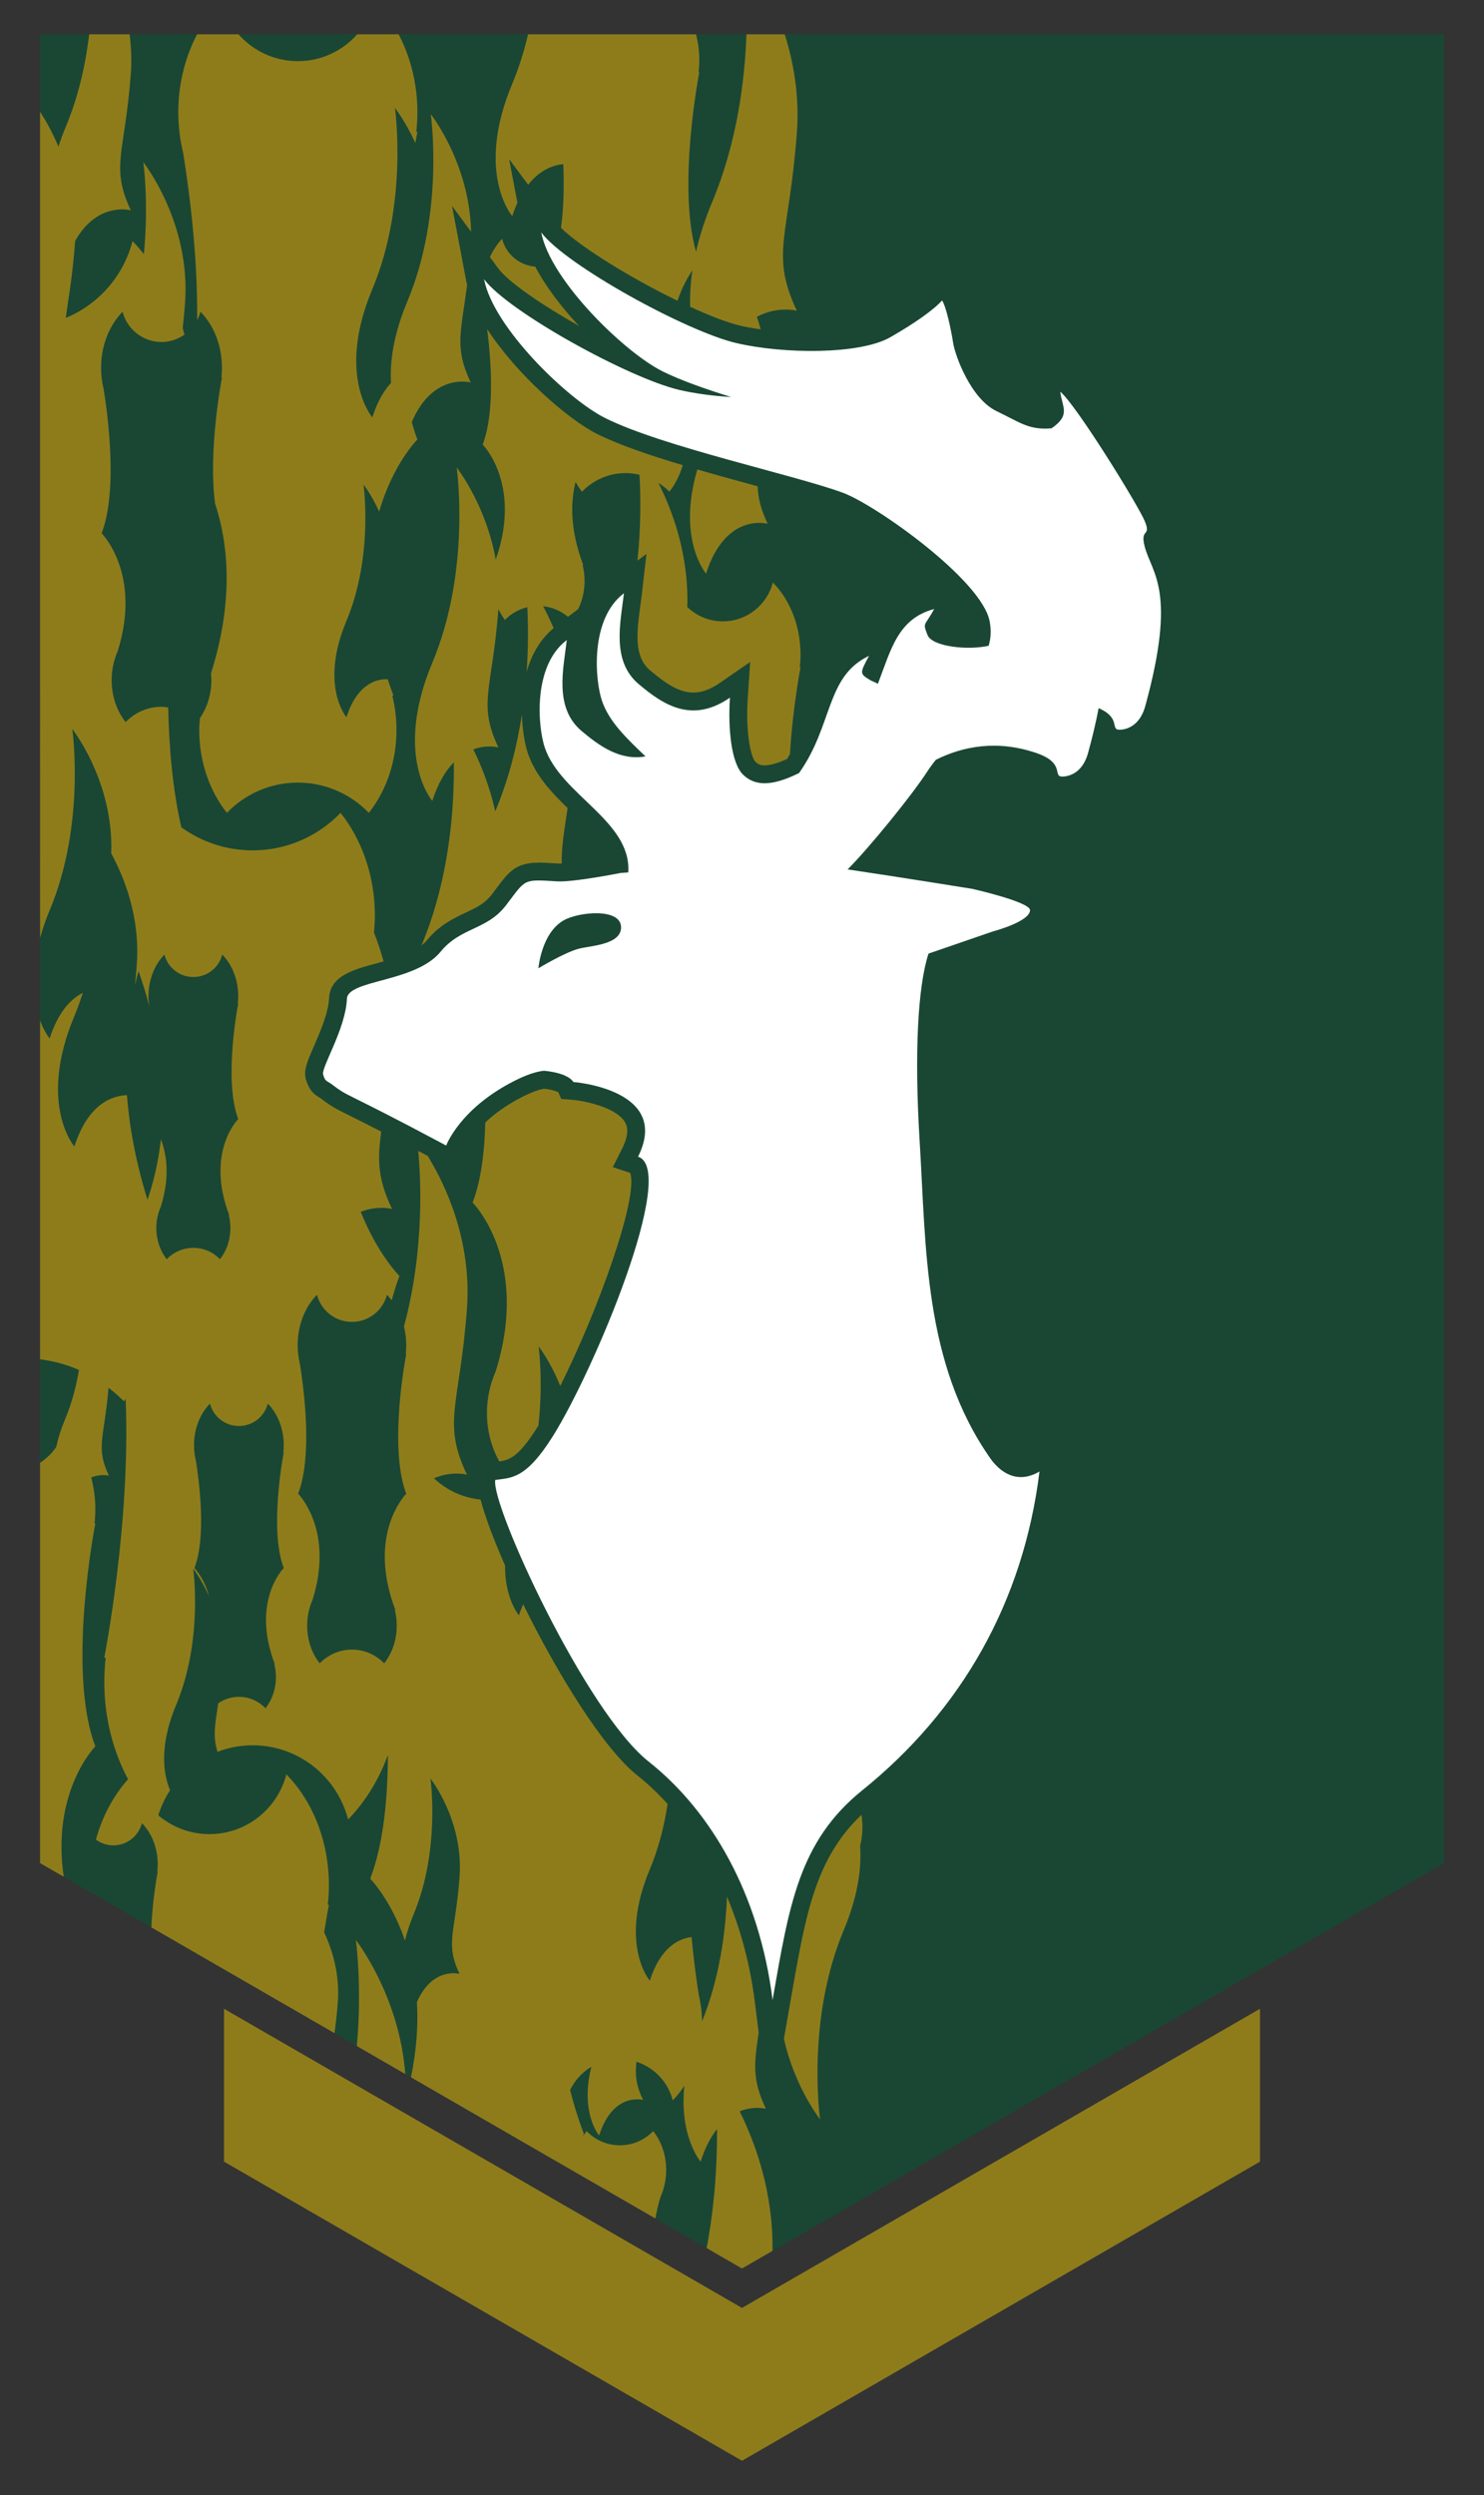 <?xml version="1.0" encoding="UTF-8"?>
<!-- Generator: Adobe Illustrator 18.0.0, SVG Export Plug-In . SVG Version: 6.00 Build 0)  -->
<!DOCTYPE svg PUBLIC "-//W3C//DTD SVG 1.1//EN" "http://www.w3.org/Graphics/SVG/1.1/DTD/svg11.dtd">
<svg version="1.1" id="Layer_1" xmlns="http://www.w3.org/2000/svg" xmlns:xlink="http://www.w3.org/1999/xlink" x="0px" y="0px" viewBox="0 0 94 158" style="enable-background:new 0 0 94 158;" xml:space="preserve">
<rect x="0" y="0" width="94" height="158" fill="#333333" stroke="none"/>
<polygon id="point" style="fill:#8E7C1B;" points="47.753,145.714 47,146.149 46.246,145.714 14.189,127.205   14.189,136.885 47,155.827 79.81,136.885 79.81,127.205 "/>
<polygon id="banner" style="fill:#194734;" points="2.538,2.174 2.538,117.981 47,143.653 91.462,117.981 91.462,2.174 "/>
<path id="overlay" style="fill:#8E7C1B;" d="M47.945,30.781c0.016,0.004,0.032,0.009,0.048,0.013  c0.022,0.732,0.191,1.435,0.633,2.373c0,0-2.662-0.746-3.903,3.16c0,0-1.855-2.162-0.553-6.597  C45.427,30.094,46.713,30.445,47.945,30.781 M31.804,15.124c-0.314,0.322-0.566,0.721-0.773,1.156l0.539,0.728  c0.637,0.861,2.754,2.304,5.103,3.63c-1.104-1.182-2.106-2.488-2.768-3.752C32.886,16.803,32.05,16.085,31.804,15.124   M26.7,59.865c0.124-0.096,0.237-0.197,0.329-0.309c0.8-0.976,1.688-1.394,2.471-1.764c0.673-0.317,1.203-0.567,1.648-1.145  c0.118-0.155,0.223-0.294,0.317-0.421c0.752-0.998,1.204-1.599,2.644-1.599c0.304,0,0.662,0.022,1.113,0.048l0.143,0.008  c0.029,0.003,0.061,0.003,0.096,0.003c0.037,0,0.082-0.003,0.122-0.004c-0.03-0.991,0.152-2.033,0.369-3.513  c-1.035-1.003-2.039-2.068-2.513-3.46c-0.193-0.566-0.352-1.467-0.38-2.465c-0.3,1.945-0.811,4.033-1.663,6.068  c-0.01,0.024-0.017,0.044-0.026,0.068c-0.343-1.552-0.878-2.889-1.389-3.924c0.878-0.324,1.589-0.123,1.589-0.123  c-1.328-2.814-0.383-3.651-0.001-8.766c0.119,0.248,0.254,0.484,0.417,0.69c0.379-0.392,0.869-0.674,1.416-0.807  c0.053,1.049,0.07,2.47-0.042,4.098c0.323-1.172,0.908-2.106,1.708-2.772c-0.222-0.512-0.448-0.984-0.664-1.386  c0.596,0.063,1.136,0.304,1.572,0.668l0.647-0.488c0.252-0.524,0.406-1.127,0.406-1.778c0-0.354-0.043-0.694-0.122-1.015  l0.032-0.012c-0.848-2.235-0.797-3.986-0.481-5.246c0.124,0.219,0.256,0.429,0.407,0.618c0.699-0.726,1.68-1.178,2.767-1.178  c0.303,0,0.594,0.042,0.875,0.106c0.075,1.29,0.102,3.221-0.128,5.439l0.57-0.429l-0.303,2.621c-0.026,0.232-0.06,0.472-0.094,0.719  c-0.252,1.842-0.353,3.211,0.637,4.045c0.993,0.837,1.838,1.397,2.733,1.397c0.531,0,1.077-0.2,1.67-0.609l1.925-1.329l-0.154,2.333  c-0.142,2.164,0.199,3.711,0.496,3.999c0.138,0.13,0.288,0.217,0.57,0.217c0.252,0,0.697-0.073,1.423-0.404  c0.07-0.105,0.124-0.211,0.187-0.317c0.177-2.977,0.668-5.489,0.668-5.489l-0.045-0.006c0.029-0.263,0.045-0.53,0.045-0.802  c0-1.832-0.68-3.469-1.752-4.566c-0.363,1.416-1.643,2.464-3.172,2.464c-0.875,0-1.662-0.349-2.248-0.908  c0.102-3.28-0.918-6.059-1.831-7.861c0.252,0.163,0.489,0.343,0.696,0.558c0.376-0.473,0.659-1.049,0.846-1.68  c-2.095-0.627-4.045-1.287-5.418-1.973c-1.854-0.925-5.121-3.789-6.971-6.651c0.258,2.032,0.491,5.295-0.283,7.321  c0,0,2.379,2.368,0.945,6.94c-0.049,0.109-0.08,0.23-0.119,0.345c-0.618-3.488-2.473-5.835-2.473-5.835s0.932,6.468-1.543,12.365  c-2.472,5.898,0,8.749,0,8.749c0.369-1.157,0.855-1.924,1.364-2.441c0.035,2.902-0.277,7.364-2.045,11.582  C26.702,59.861,26.701,59.863,26.7,59.865 M12.488,20.269c0.087-0.168,0.161-0.343,0.21-0.528  c0.833,0.85,1.361,2.124,1.361,3.549c0,0.211-0.012,0.418-0.035,0.622l0.035,0.006c0,0-0.884,4.512-0.439,7.956  c0.817,2.471,1.223,6.06-0.244,10.733c-0.005,0.012-0.008,0.023-0.013,0.034c0.013,0.142,0.027,0.284,0.027,0.43  c0,0.919-0.279,1.749-0.724,2.41c-0.02,0.245-0.046,0.489-0.046,0.741c0,2.04,0.67,3.89,1.752,5.252  c1.136-1.178,2.727-1.916,4.496-1.916c1.767,0,3.358,0.738,4.494,1.916c1.083-1.362,1.752-3.212,1.752-5.252  c0-0.752-0.094-1.474-0.261-2.16l0.068-0.025c-0.133-0.347-0.254-0.688-0.364-1.024c-0.599-0.025-1.908,0.195-2.61,2.404  c0,0-1.725-1.992,0-6.106c1.725-4.115,1.077-8.629,1.077-8.629s0.508,0.643,0.994,1.717c0.87-3.025,2.42-4.569,2.42-4.569  c-0.134-0.351-0.249-0.722-0.356-1.105c1.356-3.166,3.735-2.504,3.735-2.504c-1.05-2.226-0.617-3.166-0.229-6.181  c-0.01-0.049-0.029-0.099-0.038-0.148l-0.918-4.85l1.207,1.63c-0.097-4.341-2.554-7.445-2.554-7.445s0.891,6.199-1.48,11.853  c-0.897,2.138-1.114,3.856-1.038,5.17c-0.443,0.477-0.861,1.169-1.183,2.18c0,0-2.294-2.648,0-8.12  c2.294-5.473,1.432-11.478,1.432-11.478s0.655,0.832,1.294,2.223c0.078-0.451,0.128-0.71,0.128-0.71l-0.069-0.011  c0.045-0.404,0.069-0.814,0.069-1.231c0-1.817-0.44-3.505-1.19-4.93h-2.621c-0.922,1.04-2.261,1.699-3.759,1.699  c-1.499,0-2.839-0.659-3.761-1.699h-2.621c-0.751,1.425-1.192,3.113-1.192,4.93c0,0.895,0.109,1.759,0.306,2.577  C11.942,11.777,12.532,16.045,12.488,20.269 M46.851,133.699c1.033,2.075,2.135,5.185,2.08,8.837l-1.932,1.116l-2.238-1.292  c0.536-2.848,0.674-5.504,0.656-7.536c-0.387,0.494-0.75,1.153-1.039,2.059c0,0-1.359-1.574-1.031-4.798  c-0.219,0.333-0.463,0.644-0.732,0.92c-0.297-1.16-1.174-2.08-2.301-2.447c-0.091,0.838-0.039,1.455,0.418,2.421  c0,0-1.898-0.531-2.781,2.25c0,0-1.229-1.424-0.494-4.35c-0.579,0.347-1.045,0.855-1.344,1.464c0.222,0.902,0.514,1.846,0.89,2.835  c0.051-0.075,0.094-0.158,0.151-0.228c0.533,0.555,1.28,0.9,2.11,0.9c0.829,0,1.577-0.345,2.109-0.9  c0.509,0.64,0.824,1.507,0.824,2.467c0,0.357-0.043,0.7-0.125,1.026h0.002c-0.002,0.001-0.002,0.003-0.003,0.004  c-0.058,0.234-0.134,0.457-0.23,0.665c-0.15,0.485-0.252,0.939-0.326,1.374l-15.484-8.942c0.365-1.771,0.461-3.362,0.378-4.764  c0.99-2.257,2.7-1.784,2.7-1.784c-0.93-1.967-0.266-2.549,0-6.133c0.265-3.584-1.844-6.237-1.844-6.237s0.649,4.514-1.076,8.627  c-0.247,0.589-0.416,1.128-0.537,1.63c-0.885-2.583-2.201-3.912-2.201-3.912c0.827-2.168,1.108-5,1.119-7.831  c-0.582,1.58-1.444,2.975-2.52,4.077c-0.693-2.698-3.136-4.698-6.052-4.698c-0.784,0-1.531,0.149-2.221,0.413  c-0.308-0.988-0.156-1.706,0.044-3.072c0.374-0.255,0.823-0.408,1.31-0.408c0.665,0,1.261,0.279,1.687,0.721  c0.407-0.512,0.659-1.206,0.659-1.973c0-0.282-0.035-0.553-0.098-0.809l0.025-0.011c-1.522-4.004,0.569-6.084,0.569-6.084  c-0.95-2.486,0-7.313,0-7.313l-0.025-0.005c0.016-0.151,0.025-0.304,0.025-0.462c0-1.057-0.391-2.002-1.011-2.635  c-0.208,0.818-0.948,1.422-1.831,1.422c-0.882,0-1.622-0.604-1.831-1.422c-0.618,0.633-1.011,1.578-1.011,2.635  c0,0.336,0.04,0.661,0.115,0.967c0.211,1.298,0.677,4.813-0.088,6.813c0,0,0.604,0.604,0.925,1.783  c-0.49-1.092-1.005-1.744-1.005-1.744s0.647,4.507-1.075,8.617c-1.144,2.728-0.77,4.516-0.389,5.414  c-0.317,0.488-0.573,1.019-0.746,1.589c0.876,0.737,1.998,1.191,3.234,1.191c2.35,0,4.321-1.612,4.878-3.787  c1.647,1.684,2.694,4.202,2.694,7.019c0,0.417-0.025,0.828-0.07,1.231l0.07,0.011c0,0-0.129,0.657-0.3,1.745  c0.5,1.068,1,2.621,0.866,4.428c-0.058,0.788-0.137,1.42-0.212,1.955l-11.597-6.696c0.076-1.869,0.401-3.532,0.401-3.532  l-0.027-0.004c0.017-0.15,0.027-0.303,0.027-0.458c0-1.047-0.388-1.984-1.001-2.609c-0.207,0.809-0.941,1.408-1.813,1.408  c-0.413,0-0.793-0.137-1.101-0.364c0.405-1.477,1.114-2.786,2.034-3.824c-0.946-1.776-1.503-3.887-1.503-6.158  c0-0.518,0.031-1.027,0.087-1.526l-0.087-0.016c0,0,1.685-8.569,1.35-16.383c-0.039,0.051-0.073,0.104-0.111,0.153  c-0.3-0.312-0.628-0.592-0.971-0.859c-0.263,3.167-0.835,3.75,0.024,5.569c0,0-0.509-0.138-1.122,0.111  c0.166,0.634,0.262,1.309,0.262,2.01c0,0.303-0.019,0.601-0.052,0.893l0.052,0.006c0,0-1.835,9.318,0,14.118  c0,0-2.795,2.821-2.003,8.258l-1.497-0.865v-25.35c0.402-0.263,0.753-0.602,1.024-1c0.115-0.53,0.289-1.107,0.555-1.745  c0.441-1.047,0.714-2.12,0.884-3.132c-0.769-0.338-1.597-0.566-2.463-0.676v-21.449c0.283,0.76,0.608,1.134,0.608,1.134  c0.541-1.701,1.356-2.515,2.1-2.892c-0.159,0.491-0.331,0.982-0.535,1.469c-2.335,5.57,0,8.264,0,8.264  c0.879-2.763,2.458-3.224,3.33-3.254c0.152,2.005,0.551,4.213,1.301,6.625c0.376-1.093,0.685-2.371,0.849-3.826  c0.359,0.929,0.594,2.352-0.006,4.264c-0.074,0.168-0.136,0.345-0.182,0.533c-0.001,0-0.002,0.001-0.003,0.002l0.001,0.001  c-0.064,0.26-0.1,0.535-0.1,0.819c0,0.766,0.252,1.461,0.658,1.972c0.427-0.442,1.025-0.719,1.687-0.719  c0.664,0,1.261,0.277,1.688,0.719c0.406-0.511,0.658-1.206,0.658-1.972c0-0.281-0.035-0.554-0.098-0.811l0.024-0.009  c-1.52-4.004,0.571-6.084,0.571-6.084c-0.95-2.486,0-7.315,0-7.315l-0.027-0.003c0.019-0.152,0.027-0.305,0.027-0.463  c0-1.057-0.393-2.002-1.01-2.634c-0.21,0.817-0.95,1.421-1.833,1.421c-0.882,0-1.622-0.604-1.831-1.421  c-0.618,0.632-1.011,1.577-1.011,2.634c0,0.217,0.023,0.428,0.055,0.634c-0.191-0.717-0.417-1.459-0.684-2.222  c-0.081,0.282-0.155,0.577-0.226,0.877c0.04-0.392,0.08-0.805,0.114-1.265c0.226-3.04-0.813-5.585-1.618-7.061  c0.165-4.553-2.467-7.88-2.467-7.88s0.863,6.005-1.432,11.477c-0.26,0.622-0.456,1.203-0.608,1.753V7.074  c0.307,0.475,0.749,1.229,1.164,2.213c0.13-0.402,0.279-0.817,0.462-1.253c0.831-1.982,1.266-4.024,1.486-5.861h2.559  c0.102,0.783,0.142,1.614,0.078,2.487c-0.374,5.06-1.31,5.883,0,8.659c0,0-2.114-0.587-3.53,1.946  c-0.002,0.025-0.001,0.048-0.003,0.072c-0.167,2.261-0.445,3.674-0.587,4.796c2.074-0.859,3.66-2.655,4.226-4.865  c0.252,0.257,0.489,0.534,0.72,0.82c0.323-3.313-0.036-5.817-0.036-5.817s3.022,3.805,2.643,8.942  c-0.043,0.574-0.094,1.089-0.147,1.566c0.042,0.134,0.074,0.274,0.112,0.411c-0.414,0.29-0.912,0.467-1.454,0.467  c-1.189,0-2.186-0.817-2.467-1.916c-0.832,0.85-1.362,2.124-1.362,3.549c0,0.452,0.054,0.889,0.155,1.304  c0.283,1.746,0.912,6.481-0.119,9.176c0,0,2.561,2.553,1.015,7.475c-0.1,0.224-0.183,0.466-0.245,0.717  c-0.001,0.001-0.002,0.002-0.002,0.005v0.001c-0.085,0.349-0.134,0.72-0.134,1.103c0,1.032,0.338,1.967,0.885,2.656  c0.575-0.597,1.38-0.97,2.274-0.97c0.145,0,0.283,0.025,0.422,0.044c0.058,2.655,0.299,5.275,0.834,7.589  c1.27,0.915,2.824,1.459,4.511,1.459c2.191,0,4.166-0.912,5.575-2.375c1.342,1.69,2.173,3.983,2.173,6.513  c0,0.363-0.023,0.718-0.056,1.07c0.222,0.556,0.428,1.169,0.608,1.823c-0.154,0.042-0.306,0.083-0.453,0.124  c-1.443,0.389-2.934,0.793-2.998,2.192c-0.044,0.947-0.578,2.174-0.967,3.069c-0.429,0.984-0.666,1.525-0.498,2.102  c0.188,0.644,0.479,0.922,0.859,1.139c0.022,0.013,0.048,0.027,0.078,0.048c0.712,0.539,0.89,0.628,1.876,1.117  c0.423,0.21,1.036,0.515,1.952,0.986c-0.243,1.804-0.233,2.96,0.684,4.9c0,0-0.894-0.245-1.981,0.181  c1.076,2.694,2.451,4.064,2.451,4.064c-0.185,0.486-0.345,1.004-0.49,1.54c-0.094-0.124-0.193-0.243-0.3-0.352  c-0.255,0.986-1.149,1.72-2.217,1.72s-1.963-0.734-2.216-1.72c-0.747,0.765-1.224,1.909-1.224,3.188  c0,0.406,0.051,0.798,0.139,1.171c0.255,1.57,0.819,5.822-0.107,8.242c0,0,2.301,2.292,0.913,6.714  c-0.091,0.202-0.164,0.418-0.22,0.646c-0.002,0.001-0.003,0.001-0.003,0.002v0.002c-0.076,0.314-0.119,0.647-0.119,0.991  c0,0.925,0.303,1.765,0.796,2.385c0.515-0.535,1.239-0.871,2.041-0.871c0.803,0,1.526,0.336,2.041,0.871  c0.493-0.62,0.796-1.46,0.796-2.385c0-0.342-0.042-0.67-0.118-0.982l0.031-0.011c-1.841-4.846,0.689-7.362,0.689-7.362  c-1.15-3.007,0-8.849,0-8.849l-0.032-0.005c0.02-0.183,0.032-0.37,0.032-0.559c0-0.411-0.054-0.805-0.146-1.179  c1.314-4.841,1.063-9.44,0.906-11.119c0.189,0.1,0.395,0.209,0.599,0.318c1.021,1.658,2.813,5.251,2.484,9.686  c-0.455,6.137-1.592,7.133,0,10.499c0,0-0.954-0.258-2.086,0.228c0.785,0.75,1.812,1.232,2.952,1.351  c0.277,1.063,0.825,2.526,1.547,4.167c-0.012,2.121,0.882,3.162,0.882,3.162c0.082-0.258,0.173-0.486,0.268-0.7  c2.146,4.355,5.061,9.118,7.241,10.845c0.682,0.539,1.308,1.151,1.908,1.795c-0.202,1.325-0.543,2.748-1.126,4.138  c-1.995,4.757,0,7.059,0,7.059c0.688-2.165,1.878-2.674,2.646-2.764c0.135,1.533,0.326,2.865,0.461,3.697  c0.125,0.521,0.191,1.073,0.202,1.642c1.119-2.779,1.489-5.658,1.575-7.899c0.862,2.041,1.468,4.282,1.768,6.683l0.243,1.939  c-0.294,1.963-0.422,2.953,0.456,4.812C48.513,133.538,47.759,133.332,46.851,133.699 M36.935,135.202  c0.006,0.021,0.008,0.042,0.012,0.061c0.017-0.028,0.037-0.056,0.055-0.084L36.935,135.202z M22.602,129.566l3.069,1.771  c-0.379-4.992-3.133-8.49-3.133-8.49S22.95,125.724,22.602,129.566 M54.569,114.921c-2.914,2.776-3.53,6.274-4.423,11.374  l-0.096,0.549l-0.395,2.252c0.681,3.08,2.292,5.113,2.292,5.113s-0.901-6.268,1.496-11.98c0.93-2.222,1.134-3.993,1.039-5.333  c0.094-0.387,0.148-0.791,0.148-1.214C54.63,115.421,54.605,115.169,54.569,114.921 M32.774,12.837l-0.525-2.763  l1.206,1.626c0.756-0.966,1.617-1.251,2.224-1.304c0.056,1.343,0.032,2.752-0.146,4.03c1.251,1.239,4.481,3.211,7.381,4.622  c0.29-0.867,0.66-1.513,0.945-1.923c-0.127,0.847-0.165,1.613-0.144,2.302c1.237,0.569,2.369,1.008,3.196,1.201  c0.392,0.091,0.826,0.166,1.274,0.231c-0.077-0.272-0.154-0.546-0.242-0.798c1.341-0.711,2.532-0.382,2.532-0.382  c-1.706-3.613-0.487-4.683,0-11.27c0.174-2.346-0.21-4.467-0.769-6.236h-2.424c-0.109,3.002-0.612,6.903-2.174,10.627  c-0.478,1.139-0.798,2.177-1.021,3.139c-1.197-4.213,0.209-11.365,0.209-11.365l-0.044-0.007c0.028-0.249,0.044-0.502,0.044-0.758  c0-0.57-0.076-1.117-0.206-1.636h-10.641c-0.242,1.034-0.565,2.089-1,3.127c-2.371,5.654,0,8.388,0,8.388  C32.548,13.374,32.659,13.094,32.774,12.837 M31.392,86.86c-0.144,0.324-0.262,0.667-0.352,1.028  c0,0.003-0.001,0.005-0.003,0.008h0.002c-0.125,0.502-0.194,1.032-0.194,1.583c0,1.136,0.291,2.188,0.78,3.064  c0.628-0.083,1.215-0.257,2.423-2.177c0.019-0.028,0.037-0.064,0.056-0.093c0.318-2.829,0.011-5.013,0.011-5.013  s0.754,0.952,1.37,2.507c2.44-4.856,4.981-12.004,4.43-13.495l-1.097-0.36l0.588-1.173c0.531-1.062,0.274-1.517,0.189-1.666  c-0.519-0.92-2.494-1.361-3.365-1.428l-0.68-0.053l-0.187-0.427c-0.113-0.058-0.375-0.16-0.889-0.222  c-0.382,0.062-0.859,0.242-1.457,0.551c-0.998,0.514-1.728,1.07-2.278,1.585c-0.044,1.846-0.261,3.656-0.802,5.073  C29.937,76.152,33.607,79.808,31.392,86.86"/>
<path id="symbol" style="fill:#FFFFFF;" d="M72.51,34.62c-0.324-1.221,0.439-0.571,0-1.621c-0.429-1.029-4.351-7.374-5.35-8.195  c0.113,0.983,0.685,1.47-0.554,2.32c-1.437,0.118-1.948-0.352-3.488-1.092c-1.635-0.786-2.628-3.538-2.747-4.331  c-0.121-0.792-0.436-2.292-0.699-2.675c-0.538,0.604-1.733,1.443-3.262,2.321c-1.939,1.117-6.753,1.08-9.756,0.382  c-3.208-0.747-10.857-4.967-12.371-7.011c0.575,3.035,5.271,7.591,7.672,8.792c1.113,0.554,2.66,1.105,4.358,1.633  c-1.176-0.072-2.32-0.226-3.279-0.45c-3.208-0.747-10.858-4.968-12.372-7.012c0.574,3.036,5.27,7.593,7.672,8.792  c3.649,1.822,11.957,3.591,15.057,4.731c2.07,0.761,8.828,5.541,9.299,8.156c0.106,0.581,0.069,1.089-0.067,1.533  c-1.344,0.305-3.589,0.05-3.873-0.682c-0.324-0.835-0.18-0.522,0.422-1.645c-2.304,0.616-2.732,2.569-3.568,4.745  c-0.13-0.103-0.365-0.169-0.475-0.237c-0.684-0.42-0.684-0.42-0.081-1.544c-2.753,1.303-2.266,4.372-4.435,7.425  c-1.81,0.896-2.83,0.786-3.534,0.113c-0.778-0.746-0.969-2.98-0.844-4.889c-2.409,1.665-4.231,0.448-5.776-0.855  c-1.756-1.48-1.147-3.936-0.937-5.757c-2.176,1.644-1.83,5.527-1.391,6.815c0.465,1.362,1.635,2.441,2.757,3.517  c-1.59,0.285-2.898-0.637-4.051-1.61c-1.755-1.481-1.146-3.937-0.935-5.758c-2.179,1.646-1.83,5.528-1.392,6.815  c1.019,2.991,5.444,4.62,5.29,7.84c0,0.021-0.003,0.04-0.005,0.06c-0.299,0.02-0.473,0.033-0.473,0.033s-3.011,0.598-4.028,0.534  c-2.216-0.135-1.96-0.159-3.248,1.521c-1.21,1.579-2.851,1.364-4.142,2.938c-1.6,1.952-5.872,1.756-5.928,2.975  c-0.086,1.929-1.641,4.344-1.507,4.804c0.134,0.464,0.244,0.384,0.531,0.601c1.195,0.904,0.538,0.299,7.262,3.889  c0,0,0.845-2.305,4.238-4.052c0.853-0.44,1.462-0.631,1.961-0.684c1.612,0.159,1.853,0.712,1.853,0.712s6.237,0.465,4.102,4.729  c2.545,0.837-2.791,13.562-5.41,17.723c-1.729,2.75-2.648,2.602-3.636,2.75c-0.287,1.574,5.722,14.67,9.714,17.831  c3.991,3.16,7.018,8.422,7.853,15.1c1.042-5.94,1.646-10.027,5.678-13.276c6.265-5.051,10.205-11.912,11.229-20.191  c-1.442,0.849-2.526,0.009-3.12-0.839c-4.226-6.037-4.054-13.317-4.475-20.139c-0.337-5.487-0.115-9.74,0.565-11.818l4.092-1.408  c0,0,2.338-0.614,2.338-1.345c0-0.519-3.645-1.345-3.645-1.345s-4.479-0.725-7.91-1.234c1.372-1.367,4.084-4.708,5.046-6.196  c0.131-0.203,0.314-0.46,0.544-0.745c1.716-0.857,3.871-1.276,6.357-0.433c1.867,0.635,1.019,1.502,1.647,1.495  c0.63-0.009,1.337-0.399,1.638-1.495c0.296-1.073,0.512-2.01,0.669-2.837c1.429,0.617,0.726,1.374,1.315,1.366  c0.629-0.007,1.336-0.397,1.638-1.492C74.56,37.372,72.965,36.338,72.51,34.62 M36.664,60.077  c-0.895,0.231-2.56,1.24-2.56,1.24s0.179-2.203,1.58-3.024c0.958-0.561,3.678-0.818,3.656,0.447  C39.322,59.831,37.4,59.886,36.664,60.077"/>
</svg>